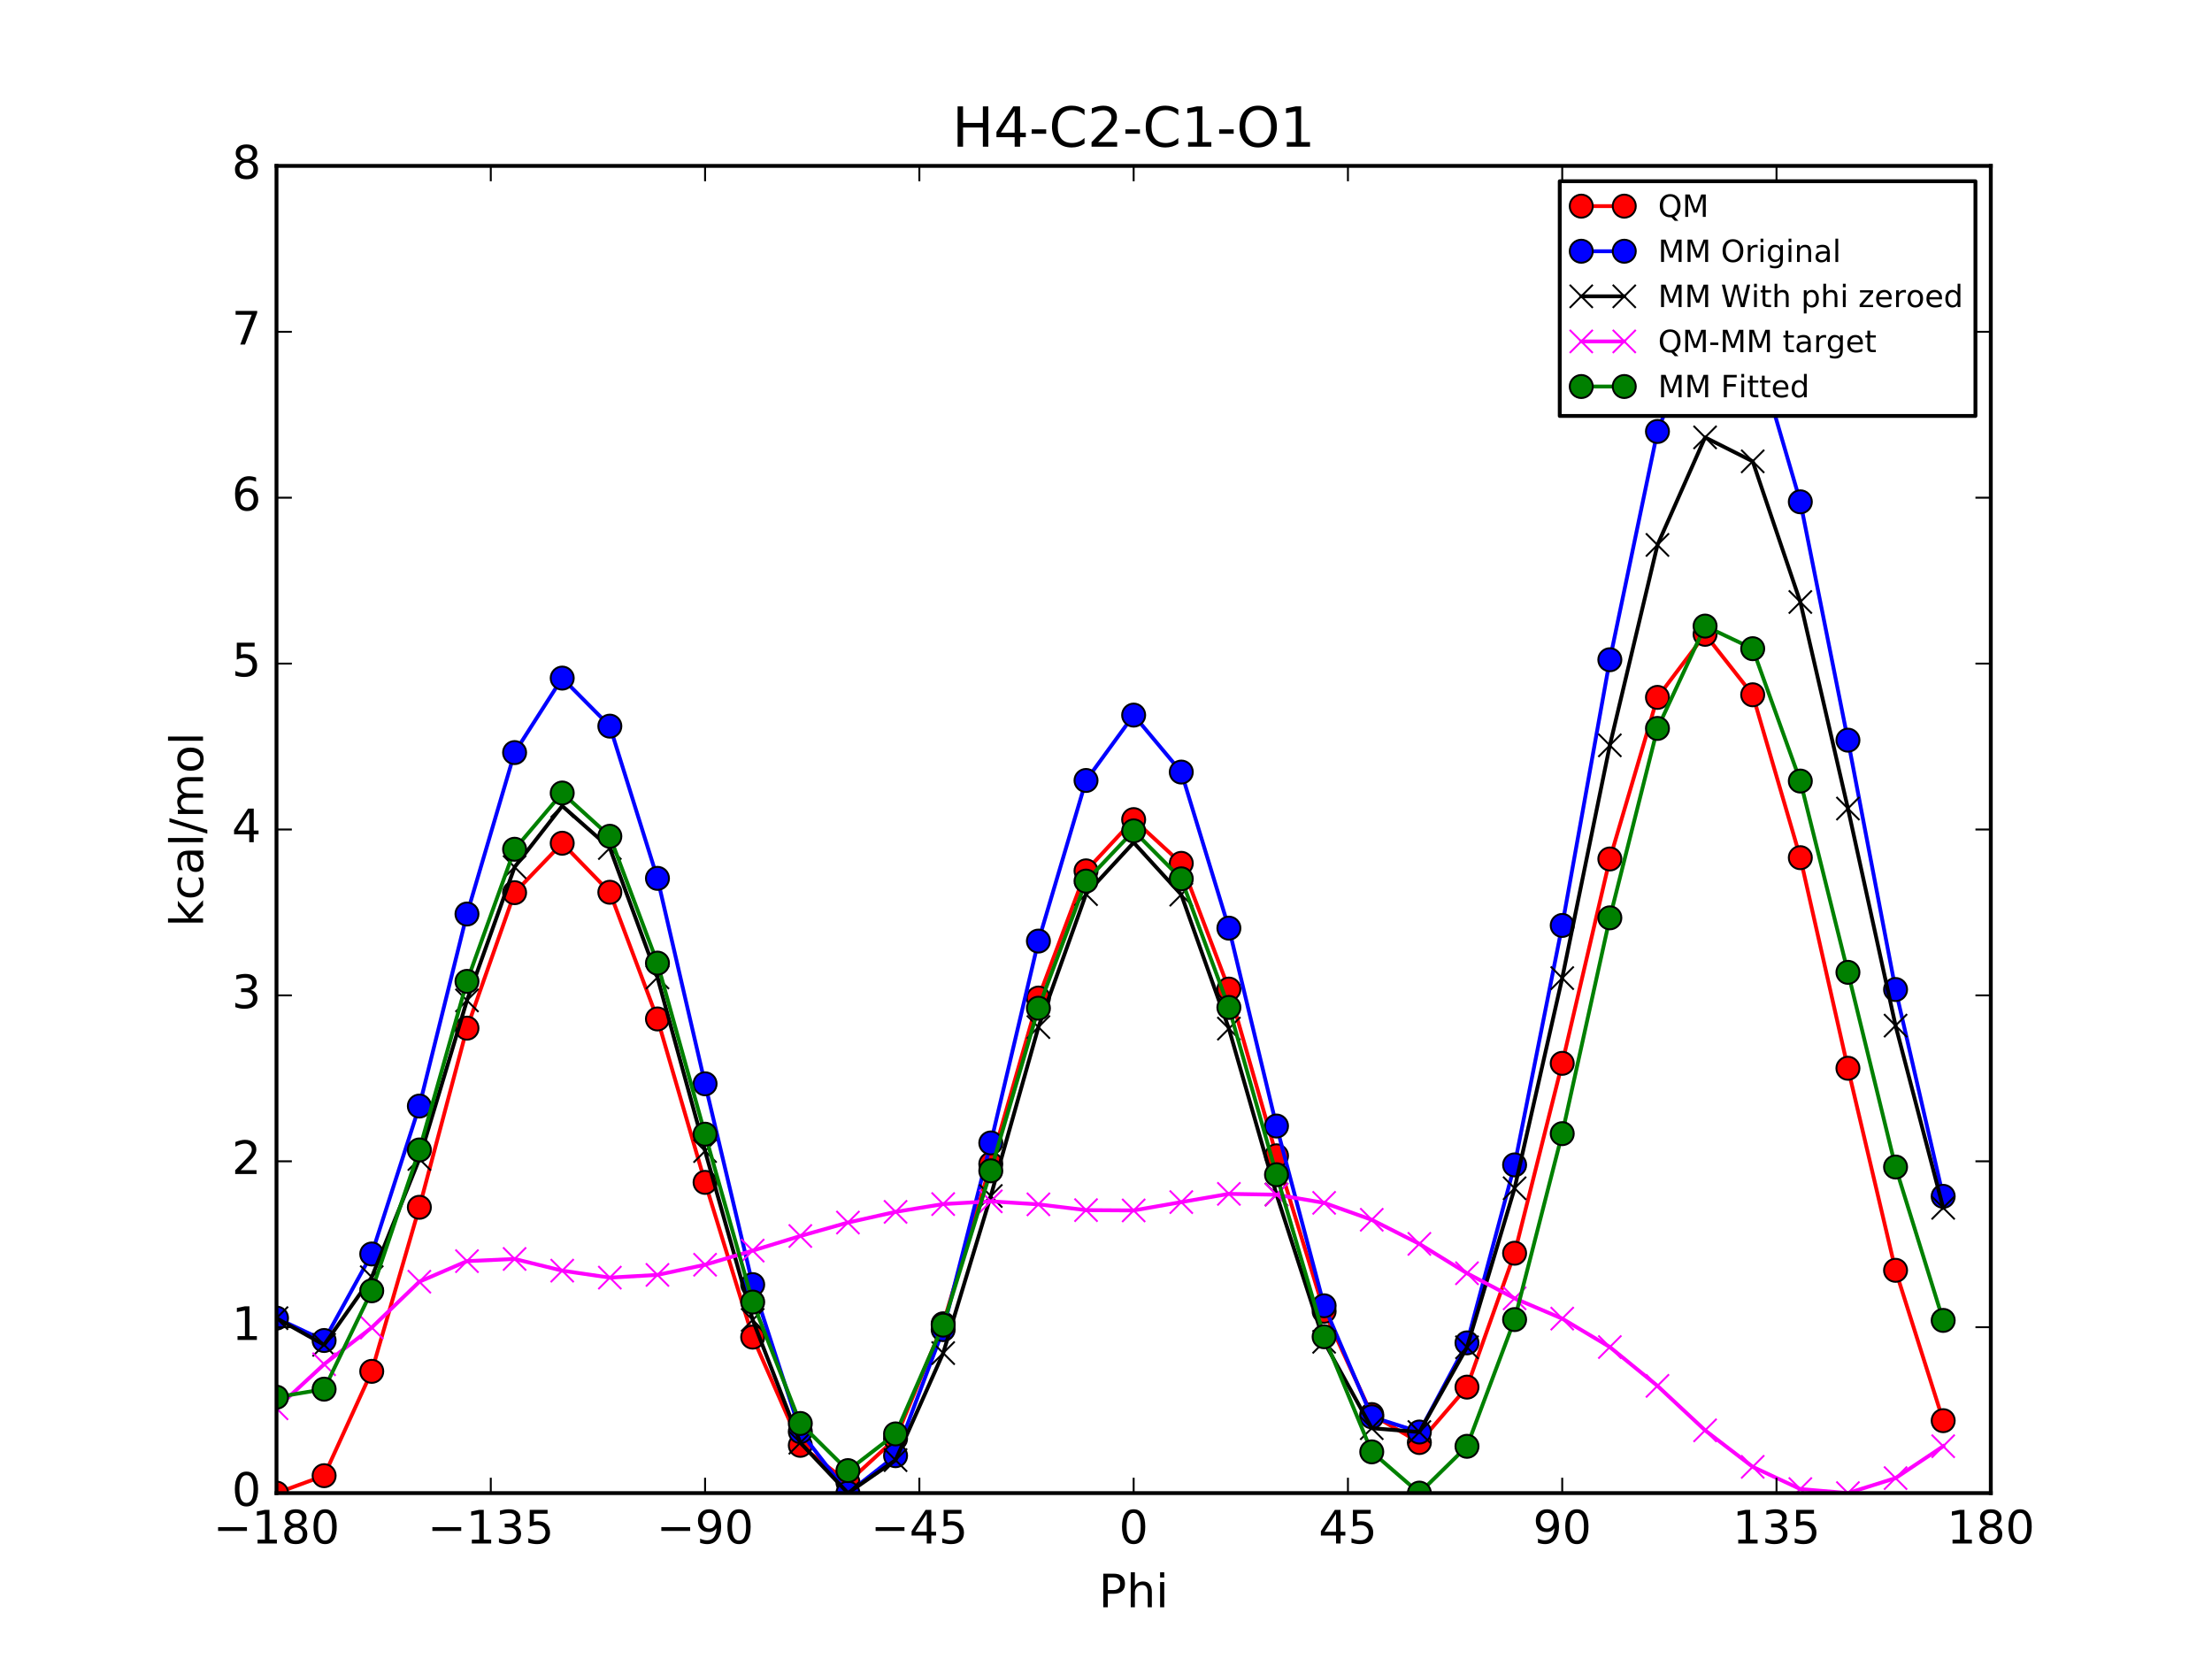 <?xml version="1.0" encoding="utf-8" standalone="no"?>
<!DOCTYPE svg PUBLIC "-//W3C//DTD SVG 1.1//EN"
  "http://www.w3.org/Graphics/SVG/1.1/DTD/svg11.dtd">
<!-- Created with matplotlib (http://matplotlib.org/) -->
<svg height="432pt" version="1.1" viewBox="0 0 576 432" width="576pt" xmlns="http://www.w3.org/2000/svg" xmlns:xlink="http://www.w3.org/1999/xlink">
 <defs>
  <style type="text/css">
*{stroke-linecap:butt;stroke-linejoin:round;stroke-miterlimit:100000;}
  </style>
 </defs>
 <g id="figure_1">
  <g id="patch_1">
   <path d="M 0 432 
L 576 432 
L 576 0 
L 0 0 
z
" style="fill:#ffffff;"/>
  </g>
  <g id="axes_1">
   <g id="patch_2">
    <path d="M 72 388.8 
L 518.4 388.8 
L 518.4 43.2 
L 72 43.2 
z
" style="fill:#ffffff;"/>
   </g>
   <g id="line2d_1">
    <path clip-path="url(#p2ad1fb571a)" d="M 72.001 388.8 
L 84.4 384.267 
L 96.8 357.095 
L 109.2 314.376 
L 121.6 267.73 
L 134 232.452 
L 146.4 219.575 
L 158.8 232.342 
L 171.2 265.334 
L 183.6 307.888 
L 196 348.187 
L 208.4 376.365 
L 220.8 385.98 
L 233.2 374.611 
L 245.6 344.712 
L 258 303.088 
L 270.4 259.893 
L 282.8 226.771 
L 295.2 213.423 
L 307.6 224.813 
L 320 257.557 
L 332.4 300.968 
L 344.8 341.451 
L 357.2 368.349 
L 369.6 375.631 
L 382 361.204 
L 394.4 326.337 
L 406.8 276.889 
L 419.2 223.674 
L 431.6 181.597 
L 444 165.176 
L 456.4 180.92 
L 468.8 223.338 
L 481.2 278.174 
L 493.6 330.789 
L 506 369.939 
" style="fill:none;stroke:#ff0000;stroke-linecap:square;"/>
    <defs>
     <path d="M 0 3 
C 0.796 3 1.559 2.684 2.121 2.121 
C 2.684 1.559 3 0.796 3 0 
C 3 -0.796 2.684 -1.559 2.121 -2.121 
C 1.559 -2.684 0.796 -3 0 -3 
C -0.796 -3 -1.559 -2.684 -2.121 -2.121 
C -2.684 -1.559 -3 -0.796 -3 0 
C -3 0.796 -2.684 1.559 -2.121 2.121 
C -1.559 2.684 -0.796 3 0 3 
z
" id="m9e3859d535" style="stroke:#000000;stroke-width:0.5;"/>
    </defs>
    <g clip-path="url(#p2ad1fb571a)">
     <use style="fill:#ff0000;stroke:#000000;stroke-width:0.5;" x="72.001" xlink:href="#m9e3859d535" y="388.8"/>
     <use style="fill:#ff0000;stroke:#000000;stroke-width:0.5;" x="84.4" xlink:href="#m9e3859d535" y="384.267"/>
     <use style="fill:#ff0000;stroke:#000000;stroke-width:0.5;" x="96.8" xlink:href="#m9e3859d535" y="357.095"/>
     <use style="fill:#ff0000;stroke:#000000;stroke-width:0.5;" x="109.2" xlink:href="#m9e3859d535" y="314.376"/>
     <use style="fill:#ff0000;stroke:#000000;stroke-width:0.5;" x="121.6" xlink:href="#m9e3859d535" y="267.73"/>
     <use style="fill:#ff0000;stroke:#000000;stroke-width:0.5;" x="134" xlink:href="#m9e3859d535" y="232.452"/>
     <use style="fill:#ff0000;stroke:#000000;stroke-width:0.5;" x="146.4" xlink:href="#m9e3859d535" y="219.575"/>
     <use style="fill:#ff0000;stroke:#000000;stroke-width:0.5;" x="158.8" xlink:href="#m9e3859d535" y="232.342"/>
     <use style="fill:#ff0000;stroke:#000000;stroke-width:0.5;" x="171.2" xlink:href="#m9e3859d535" y="265.334"/>
     <use style="fill:#ff0000;stroke:#000000;stroke-width:0.5;" x="183.6" xlink:href="#m9e3859d535" y="307.888"/>
     <use style="fill:#ff0000;stroke:#000000;stroke-width:0.5;" x="196" xlink:href="#m9e3859d535" y="348.187"/>
     <use style="fill:#ff0000;stroke:#000000;stroke-width:0.5;" x="208.4" xlink:href="#m9e3859d535" y="376.365"/>
     <use style="fill:#ff0000;stroke:#000000;stroke-width:0.5;" x="220.8" xlink:href="#m9e3859d535" y="385.98"/>
     <use style="fill:#ff0000;stroke:#000000;stroke-width:0.5;" x="233.2" xlink:href="#m9e3859d535" y="374.611"/>
     <use style="fill:#ff0000;stroke:#000000;stroke-width:0.5;" x="245.6" xlink:href="#m9e3859d535" y="344.712"/>
     <use style="fill:#ff0000;stroke:#000000;stroke-width:0.5;" x="258" xlink:href="#m9e3859d535" y="303.088"/>
     <use style="fill:#ff0000;stroke:#000000;stroke-width:0.5;" x="270.4" xlink:href="#m9e3859d535" y="259.893"/>
     <use style="fill:#ff0000;stroke:#000000;stroke-width:0.5;" x="282.8" xlink:href="#m9e3859d535" y="226.771"/>
     <use style="fill:#ff0000;stroke:#000000;stroke-width:0.5;" x="295.2" xlink:href="#m9e3859d535" y="213.423"/>
     <use style="fill:#ff0000;stroke:#000000;stroke-width:0.5;" x="307.6" xlink:href="#m9e3859d535" y="224.813"/>
     <use style="fill:#ff0000;stroke:#000000;stroke-width:0.5;" x="320" xlink:href="#m9e3859d535" y="257.557"/>
     <use style="fill:#ff0000;stroke:#000000;stroke-width:0.5;" x="332.4" xlink:href="#m9e3859d535" y="300.968"/>
     <use style="fill:#ff0000;stroke:#000000;stroke-width:0.5;" x="344.8" xlink:href="#m9e3859d535" y="341.451"/>
     <use style="fill:#ff0000;stroke:#000000;stroke-width:0.5;" x="357.2" xlink:href="#m9e3859d535" y="368.349"/>
     <use style="fill:#ff0000;stroke:#000000;stroke-width:0.5;" x="369.6" xlink:href="#m9e3859d535" y="375.631"/>
     <use style="fill:#ff0000;stroke:#000000;stroke-width:0.5;" x="382" xlink:href="#m9e3859d535" y="361.204"/>
     <use style="fill:#ff0000;stroke:#000000;stroke-width:0.5;" x="394.4" xlink:href="#m9e3859d535" y="326.337"/>
     <use style="fill:#ff0000;stroke:#000000;stroke-width:0.5;" x="406.8" xlink:href="#m9e3859d535" y="276.889"/>
     <use style="fill:#ff0000;stroke:#000000;stroke-width:0.5;" x="419.2" xlink:href="#m9e3859d535" y="223.674"/>
     <use style="fill:#ff0000;stroke:#000000;stroke-width:0.5;" x="431.6" xlink:href="#m9e3859d535" y="181.597"/>
     <use style="fill:#ff0000;stroke:#000000;stroke-width:0.5;" x="444" xlink:href="#m9e3859d535" y="165.176"/>
     <use style="fill:#ff0000;stroke:#000000;stroke-width:0.5;" x="456.4" xlink:href="#m9e3859d535" y="180.92"/>
     <use style="fill:#ff0000;stroke:#000000;stroke-width:0.5;" x="468.8" xlink:href="#m9e3859d535" y="223.338"/>
     <use style="fill:#ff0000;stroke:#000000;stroke-width:0.5;" x="481.2" xlink:href="#m9e3859d535" y="278.174"/>
     <use style="fill:#ff0000;stroke:#000000;stroke-width:0.5;" x="493.6" xlink:href="#m9e3859d535" y="330.789"/>
     <use style="fill:#ff0000;stroke:#000000;stroke-width:0.5;" x="506" xlink:href="#m9e3859d535" y="369.939"/>
    </g>
   </g>
   <g id="line2d_2">
    <path clip-path="url(#p2ad1fb571a)" d="M 72.001 343.229 
L 84.4 349.063 
L 96.8 326.534 
L 109.2 288.017 
L 121.6 238.011 
L 134 195.972 
L 146.4 176.575 
L 158.8 189.085 
L 171.2 228.72 
L 183.6 282.223 
L 196 334.512 
L 208.4 372.791 
L 220.8 388.8 
L 233.2 379.061 
L 245.6 346.23 
L 258 297.62 
L 270.4 245.055 
L 282.8 203.232 
L 295.2 186.213 
L 307.6 201.044 
L 320 241.689 
L 332.4 293.213 
L 344.8 340.024 
L 357.2 368.932 
L 369.6 372.892 
L 382 349.681 
L 394.4 303.335 
L 406.8 240.983 
L 419.2 171.794 
L 431.6 112.354 
L 444 80.695 
L 456.4 88.248 
L 468.8 130.671 
L 481.2 192.738 
L 493.6 257.666 
L 506 311.523 
" style="fill:none;stroke:#0000ff;stroke-linecap:square;"/>
    <defs>
     <path d="M 0 3 
C 0.796 3 1.559 2.684 2.121 2.121 
C 2.684 1.559 3 0.796 3 0 
C 3 -0.796 2.684 -1.559 2.121 -2.121 
C 1.559 -2.684 0.796 -3 0 -3 
C -0.796 -3 -1.559 -2.684 -2.121 -2.121 
C -2.684 -1.559 -3 -0.796 -3 0 
C -3 0.796 -2.684 1.559 -2.121 2.121 
C -1.559 2.684 -0.796 3 0 3 
z
" id="mc2a8bf4445" style="stroke:#000000;stroke-width:0.5;"/>
    </defs>
    <g clip-path="url(#p2ad1fb571a)">
     <use style="fill:#0000ff;stroke:#000000;stroke-width:0.5;" x="72.001" xlink:href="#mc2a8bf4445" y="343.229"/>
     <use style="fill:#0000ff;stroke:#000000;stroke-width:0.5;" x="84.4" xlink:href="#mc2a8bf4445" y="349.063"/>
     <use style="fill:#0000ff;stroke:#000000;stroke-width:0.5;" x="96.8" xlink:href="#mc2a8bf4445" y="326.534"/>
     <use style="fill:#0000ff;stroke:#000000;stroke-width:0.5;" x="109.2" xlink:href="#mc2a8bf4445" y="288.017"/>
     <use style="fill:#0000ff;stroke:#000000;stroke-width:0.5;" x="121.6" xlink:href="#mc2a8bf4445" y="238.011"/>
     <use style="fill:#0000ff;stroke:#000000;stroke-width:0.5;" x="134" xlink:href="#mc2a8bf4445" y="195.972"/>
     <use style="fill:#0000ff;stroke:#000000;stroke-width:0.5;" x="146.4" xlink:href="#mc2a8bf4445" y="176.575"/>
     <use style="fill:#0000ff;stroke:#000000;stroke-width:0.5;" x="158.8" xlink:href="#mc2a8bf4445" y="189.085"/>
     <use style="fill:#0000ff;stroke:#000000;stroke-width:0.5;" x="171.2" xlink:href="#mc2a8bf4445" y="228.72"/>
     <use style="fill:#0000ff;stroke:#000000;stroke-width:0.5;" x="183.6" xlink:href="#mc2a8bf4445" y="282.223"/>
     <use style="fill:#0000ff;stroke:#000000;stroke-width:0.5;" x="196" xlink:href="#mc2a8bf4445" y="334.512"/>
     <use style="fill:#0000ff;stroke:#000000;stroke-width:0.5;" x="208.4" xlink:href="#mc2a8bf4445" y="372.791"/>
     <use style="fill:#0000ff;stroke:#000000;stroke-width:0.5;" x="220.8" xlink:href="#mc2a8bf4445" y="388.8"/>
     <use style="fill:#0000ff;stroke:#000000;stroke-width:0.5;" x="233.2" xlink:href="#mc2a8bf4445" y="379.061"/>
     <use style="fill:#0000ff;stroke:#000000;stroke-width:0.5;" x="245.6" xlink:href="#mc2a8bf4445" y="346.23"/>
     <use style="fill:#0000ff;stroke:#000000;stroke-width:0.5;" x="258" xlink:href="#mc2a8bf4445" y="297.62"/>
     <use style="fill:#0000ff;stroke:#000000;stroke-width:0.5;" x="270.4" xlink:href="#mc2a8bf4445" y="245.055"/>
     <use style="fill:#0000ff;stroke:#000000;stroke-width:0.5;" x="282.8" xlink:href="#mc2a8bf4445" y="203.232"/>
     <use style="fill:#0000ff;stroke:#000000;stroke-width:0.5;" x="295.2" xlink:href="#mc2a8bf4445" y="186.213"/>
     <use style="fill:#0000ff;stroke:#000000;stroke-width:0.5;" x="307.6" xlink:href="#mc2a8bf4445" y="201.044"/>
     <use style="fill:#0000ff;stroke:#000000;stroke-width:0.5;" x="320" xlink:href="#mc2a8bf4445" y="241.689"/>
     <use style="fill:#0000ff;stroke:#000000;stroke-width:0.5;" x="332.4" xlink:href="#mc2a8bf4445" y="293.213"/>
     <use style="fill:#0000ff;stroke:#000000;stroke-width:0.5;" x="344.8" xlink:href="#mc2a8bf4445" y="340.024"/>
     <use style="fill:#0000ff;stroke:#000000;stroke-width:0.5;" x="357.2" xlink:href="#mc2a8bf4445" y="368.932"/>
     <use style="fill:#0000ff;stroke:#000000;stroke-width:0.5;" x="369.6" xlink:href="#mc2a8bf4445" y="372.892"/>
     <use style="fill:#0000ff;stroke:#000000;stroke-width:0.5;" x="382" xlink:href="#mc2a8bf4445" y="349.681"/>
     <use style="fill:#0000ff;stroke:#000000;stroke-width:0.5;" x="394.4" xlink:href="#mc2a8bf4445" y="303.335"/>
     <use style="fill:#0000ff;stroke:#000000;stroke-width:0.5;" x="406.8" xlink:href="#mc2a8bf4445" y="240.983"/>
     <use style="fill:#0000ff;stroke:#000000;stroke-width:0.5;" x="419.2" xlink:href="#mc2a8bf4445" y="171.794"/>
     <use style="fill:#0000ff;stroke:#000000;stroke-width:0.5;" x="431.6" xlink:href="#mc2a8bf4445" y="112.354"/>
     <use style="fill:#0000ff;stroke:#000000;stroke-width:0.5;" x="444" xlink:href="#mc2a8bf4445" y="80.695"/>
     <use style="fill:#0000ff;stroke:#000000;stroke-width:0.5;" x="456.4" xlink:href="#mc2a8bf4445" y="88.248"/>
     <use style="fill:#0000ff;stroke:#000000;stroke-width:0.5;" x="468.8" xlink:href="#mc2a8bf4445" y="130.671"/>
     <use style="fill:#0000ff;stroke:#000000;stroke-width:0.5;" x="481.2" xlink:href="#mc2a8bf4445" y="192.738"/>
     <use style="fill:#0000ff;stroke:#000000;stroke-width:0.5;" x="493.6" xlink:href="#mc2a8bf4445" y="257.666"/>
     <use style="fill:#0000ff;stroke:#000000;stroke-width:0.5;" x="506" xlink:href="#mc2a8bf4445" y="311.523"/>
    </g>
   </g>
   <g id="line2d_3">
    <path clip-path="url(#p2ad1fb571a)" d="M 72.001 343.251 
L 84.4 350.195 
L 96.8 332.574 
L 109.2 301.795 
L 121.6 260.502 
L 134 225.792 
L 146.4 209.873 
L 158.8 220.823 
L 171.2 254.526 
L 183.6 299.722 
L 196 343.703 
L 208.4 375.68 
L 220.8 388.8 
L 233.2 380.215 
L 245.6 352.345 
L 258 311.433 
L 270.4 267.458 
L 282.8 232.828 
L 295.2 219.401 
L 307.6 232.963 
L 320 267.849 
L 332.4 311.043 
L 344.8 349.403 
L 357.2 371.893 
L 369.6 372.901 
L 382 350.828 
L 394.4 309.421 
L 406.8 254.695 
L 419.2 194.079 
L 431.6 141.896 
L 444 113.894 
L 456.4 120.132 
L 468.8 156.759 
L 481.2 210.546 
L 493.6 267.067 
L 506 314.515 
" style="fill:none;stroke:#000000;stroke-linecap:square;"/>
    <defs>
     <path d="M -3 3 
L 3 -3 
M -3 -3 
L 3 3 
" id="m73c053f630" style="stroke:#000000;stroke-width:0.5;"/>
    </defs>
    <g clip-path="url(#p2ad1fb571a)">
     <use style="stroke:#000000;stroke-width:0.5;" x="72.001" xlink:href="#m73c053f630" y="343.251"/>
     <use style="stroke:#000000;stroke-width:0.5;" x="84.4" xlink:href="#m73c053f630" y="350.195"/>
     <use style="stroke:#000000;stroke-width:0.5;" x="96.8" xlink:href="#m73c053f630" y="332.574"/>
     <use style="stroke:#000000;stroke-width:0.5;" x="109.2" xlink:href="#m73c053f630" y="301.795"/>
     <use style="stroke:#000000;stroke-width:0.5;" x="121.6" xlink:href="#m73c053f630" y="260.502"/>
     <use style="stroke:#000000;stroke-width:0.5;" x="134" xlink:href="#m73c053f630" y="225.792"/>
     <use style="stroke:#000000;stroke-width:0.5;" x="146.4" xlink:href="#m73c053f630" y="209.873"/>
     <use style="stroke:#000000;stroke-width:0.5;" x="158.8" xlink:href="#m73c053f630" y="220.823"/>
     <use style="stroke:#000000;stroke-width:0.5;" x="171.2" xlink:href="#m73c053f630" y="254.526"/>
     <use style="stroke:#000000;stroke-width:0.5;" x="183.6" xlink:href="#m73c053f630" y="299.722"/>
     <use style="stroke:#000000;stroke-width:0.5;" x="196" xlink:href="#m73c053f630" y="343.703"/>
     <use style="stroke:#000000;stroke-width:0.5;" x="208.4" xlink:href="#m73c053f630" y="375.68"/>
     <use style="stroke:#000000;stroke-width:0.5;" x="220.8" xlink:href="#m73c053f630" y="388.8"/>
     <use style="stroke:#000000;stroke-width:0.5;" x="233.2" xlink:href="#m73c053f630" y="380.215"/>
     <use style="stroke:#000000;stroke-width:0.5;" x="245.6" xlink:href="#m73c053f630" y="352.345"/>
     <use style="stroke:#000000;stroke-width:0.5;" x="258" xlink:href="#m73c053f630" y="311.433"/>
     <use style="stroke:#000000;stroke-width:0.5;" x="270.4" xlink:href="#m73c053f630" y="267.458"/>
     <use style="stroke:#000000;stroke-width:0.5;" x="282.8" xlink:href="#m73c053f630" y="232.828"/>
     <use style="stroke:#000000;stroke-width:0.5;" x="295.2" xlink:href="#m73c053f630" y="219.401"/>
     <use style="stroke:#000000;stroke-width:0.5;" x="307.6" xlink:href="#m73c053f630" y="232.963"/>
     <use style="stroke:#000000;stroke-width:0.5;" x="320" xlink:href="#m73c053f630" y="267.849"/>
     <use style="stroke:#000000;stroke-width:0.5;" x="332.4" xlink:href="#m73c053f630" y="311.043"/>
     <use style="stroke:#000000;stroke-width:0.5;" x="344.8" xlink:href="#m73c053f630" y="349.403"/>
     <use style="stroke:#000000;stroke-width:0.5;" x="357.2" xlink:href="#m73c053f630" y="371.893"/>
     <use style="stroke:#000000;stroke-width:0.5;" x="369.6" xlink:href="#m73c053f630" y="372.901"/>
     <use style="stroke:#000000;stroke-width:0.5;" x="382" xlink:href="#m73c053f630" y="350.828"/>
     <use style="stroke:#000000;stroke-width:0.5;" x="394.4" xlink:href="#m73c053f630" y="309.421"/>
     <use style="stroke:#000000;stroke-width:0.5;" x="406.8" xlink:href="#m73c053f630" y="254.695"/>
     <use style="stroke:#000000;stroke-width:0.5;" x="419.2" xlink:href="#m73c053f630" y="194.079"/>
     <use style="stroke:#000000;stroke-width:0.5;" x="431.6" xlink:href="#m73c053f630" y="141.896"/>
     <use style="stroke:#000000;stroke-width:0.5;" x="444" xlink:href="#m73c053f630" y="113.894"/>
     <use style="stroke:#000000;stroke-width:0.5;" x="456.4" xlink:href="#m73c053f630" y="120.132"/>
     <use style="stroke:#000000;stroke-width:0.5;" x="468.8" xlink:href="#m73c053f630" y="156.759"/>
     <use style="stroke:#000000;stroke-width:0.5;" x="481.2" xlink:href="#m73c053f630" y="210.546"/>
     <use style="stroke:#000000;stroke-width:0.5;" x="493.6" xlink:href="#m73c053f630" y="267.067"/>
     <use style="stroke:#000000;stroke-width:0.5;" x="506" xlink:href="#m73c053f630" y="314.515"/>
    </g>
   </g>
   <g id="line2d_4">
    <path clip-path="url(#p2ad1fb571a)" d="M 72.001 366.721 
L 84.4 355.244 
L 96.8 345.693 
L 109.2 333.753 
L 121.6 328.399 
L 134 327.831 
L 146.4 330.873 
L 158.8 332.691 
L 171.2 331.98 
L 183.6 329.338 
L 196 325.656 
L 208.4 321.857 
L 220.8 318.352 
L 233.2 315.569 
L 245.6 313.539 
L 258 312.827 
L 270.4 313.607 
L 282.8 315.115 
L 295.2 315.194 
L 307.6 313.022 
L 320 310.88 
L 332.4 311.098 
L 344.8 313.22 
L 357.2 317.628 
L 369.6 323.902 
L 382 331.548 
L 394.4 338.088 
L 406.8 343.366 
L 419.2 350.766 
L 431.6 360.874 
L 444 372.454 
L 456.4 381.96 
L 468.8 387.751 
L 481.2 388.8 
L 493.6 384.893 
L 506 376.597 
" style="fill:none;stroke:#ff00ff;stroke-linecap:square;"/>
    <defs>
     <path d="M -3 3 
L 3 -3 
M -3 -3 
L 3 3 
" id="m2bfe2c51ec" style="stroke:#ff00ff;stroke-width:0.5;"/>
    </defs>
    <g clip-path="url(#p2ad1fb571a)">
     <use style="fill:#ff00ff;stroke:#ff00ff;stroke-width:0.5;" x="72.001" xlink:href="#m2bfe2c51ec" y="366.721"/>
     <use style="fill:#ff00ff;stroke:#ff00ff;stroke-width:0.5;" x="84.4" xlink:href="#m2bfe2c51ec" y="355.244"/>
     <use style="fill:#ff00ff;stroke:#ff00ff;stroke-width:0.5;" x="96.8" xlink:href="#m2bfe2c51ec" y="345.693"/>
     <use style="fill:#ff00ff;stroke:#ff00ff;stroke-width:0.5;" x="109.2" xlink:href="#m2bfe2c51ec" y="333.753"/>
     <use style="fill:#ff00ff;stroke:#ff00ff;stroke-width:0.5;" x="121.6" xlink:href="#m2bfe2c51ec" y="328.399"/>
     <use style="fill:#ff00ff;stroke:#ff00ff;stroke-width:0.5;" x="134" xlink:href="#m2bfe2c51ec" y="327.831"/>
     <use style="fill:#ff00ff;stroke:#ff00ff;stroke-width:0.5;" x="146.4" xlink:href="#m2bfe2c51ec" y="330.873"/>
     <use style="fill:#ff00ff;stroke:#ff00ff;stroke-width:0.5;" x="158.8" xlink:href="#m2bfe2c51ec" y="332.691"/>
     <use style="fill:#ff00ff;stroke:#ff00ff;stroke-width:0.5;" x="171.2" xlink:href="#m2bfe2c51ec" y="331.98"/>
     <use style="fill:#ff00ff;stroke:#ff00ff;stroke-width:0.5;" x="183.6" xlink:href="#m2bfe2c51ec" y="329.338"/>
     <use style="fill:#ff00ff;stroke:#ff00ff;stroke-width:0.5;" x="196" xlink:href="#m2bfe2c51ec" y="325.656"/>
     <use style="fill:#ff00ff;stroke:#ff00ff;stroke-width:0.5;" x="208.4" xlink:href="#m2bfe2c51ec" y="321.857"/>
     <use style="fill:#ff00ff;stroke:#ff00ff;stroke-width:0.5;" x="220.8" xlink:href="#m2bfe2c51ec" y="318.352"/>
     <use style="fill:#ff00ff;stroke:#ff00ff;stroke-width:0.5;" x="233.2" xlink:href="#m2bfe2c51ec" y="315.569"/>
     <use style="fill:#ff00ff;stroke:#ff00ff;stroke-width:0.5;" x="245.6" xlink:href="#m2bfe2c51ec" y="313.539"/>
     <use style="fill:#ff00ff;stroke:#ff00ff;stroke-width:0.5;" x="258" xlink:href="#m2bfe2c51ec" y="312.827"/>
     <use style="fill:#ff00ff;stroke:#ff00ff;stroke-width:0.5;" x="270.4" xlink:href="#m2bfe2c51ec" y="313.607"/>
     <use style="fill:#ff00ff;stroke:#ff00ff;stroke-width:0.5;" x="282.8" xlink:href="#m2bfe2c51ec" y="315.115"/>
     <use style="fill:#ff00ff;stroke:#ff00ff;stroke-width:0.5;" x="295.2" xlink:href="#m2bfe2c51ec" y="315.194"/>
     <use style="fill:#ff00ff;stroke:#ff00ff;stroke-width:0.5;" x="307.6" xlink:href="#m2bfe2c51ec" y="313.022"/>
     <use style="fill:#ff00ff;stroke:#ff00ff;stroke-width:0.5;" x="320" xlink:href="#m2bfe2c51ec" y="310.88"/>
     <use style="fill:#ff00ff;stroke:#ff00ff;stroke-width:0.5;" x="332.4" xlink:href="#m2bfe2c51ec" y="311.098"/>
     <use style="fill:#ff00ff;stroke:#ff00ff;stroke-width:0.5;" x="344.8" xlink:href="#m2bfe2c51ec" y="313.22"/>
     <use style="fill:#ff00ff;stroke:#ff00ff;stroke-width:0.5;" x="357.2" xlink:href="#m2bfe2c51ec" y="317.628"/>
     <use style="fill:#ff00ff;stroke:#ff00ff;stroke-width:0.5;" x="369.6" xlink:href="#m2bfe2c51ec" y="323.902"/>
     <use style="fill:#ff00ff;stroke:#ff00ff;stroke-width:0.5;" x="382" xlink:href="#m2bfe2c51ec" y="331.548"/>
     <use style="fill:#ff00ff;stroke:#ff00ff;stroke-width:0.5;" x="394.4" xlink:href="#m2bfe2c51ec" y="338.088"/>
     <use style="fill:#ff00ff;stroke:#ff00ff;stroke-width:0.5;" x="406.8" xlink:href="#m2bfe2c51ec" y="343.366"/>
     <use style="fill:#ff00ff;stroke:#ff00ff;stroke-width:0.5;" x="419.2" xlink:href="#m2bfe2c51ec" y="350.766"/>
     <use style="fill:#ff00ff;stroke:#ff00ff;stroke-width:0.5;" x="431.6" xlink:href="#m2bfe2c51ec" y="360.874"/>
     <use style="fill:#ff00ff;stroke:#ff00ff;stroke-width:0.5;" x="444" xlink:href="#m2bfe2c51ec" y="372.454"/>
     <use style="fill:#ff00ff;stroke:#ff00ff;stroke-width:0.5;" x="456.4" xlink:href="#m2bfe2c51ec" y="381.96"/>
     <use style="fill:#ff00ff;stroke:#ff00ff;stroke-width:0.5;" x="468.8" xlink:href="#m2bfe2c51ec" y="387.751"/>
     <use style="fill:#ff00ff;stroke:#ff00ff;stroke-width:0.5;" x="481.2" xlink:href="#m2bfe2c51ec" y="388.8"/>
     <use style="fill:#ff00ff;stroke:#ff00ff;stroke-width:0.5;" x="493.6" xlink:href="#m2bfe2c51ec" y="384.893"/>
     <use style="fill:#ff00ff;stroke:#ff00ff;stroke-width:0.5;" x="506" xlink:href="#m2bfe2c51ec" y="376.597"/>
    </g>
   </g>
   <g id="line2d_5">
    <path clip-path="url(#p2ad1fb571a)" d="M 72.001 363.829 
L 84.4 361.735 
L 96.8 336.123 
L 109.2 299.445 
L 121.6 255.547 
L 134 221.143 
L 146.4 206.5 
L 158.8 217.763 
L 171.2 250.791 
L 183.6 295.342 
L 196 339.051 
L 208.4 370.67 
L 220.8 382.941 
L 233.2 373.386 
L 245.6 345.059 
L 258 304.884 
L 270.4 262.536 
L 282.8 229.434 
L 295.2 216.359 
L 307.6 228.844 
L 320 262.331 
L 332.4 305.891 
L 344.8 348.086 
L 357.2 378.065 
L 369.6 388.8 
L 382 376.616 
L 394.4 343.617 
L 406.8 295.201 
L 419.2 239.003 
L 431.6 189.684 
L 444 163.032 
L 456.4 168.916 
L 468.8 203.386 
L 481.2 253.193 
L 493.6 303.89 
L 506 343.831 
" style="fill:none;stroke:#008000;stroke-linecap:square;"/>
    <defs>
     <path d="M 0 3 
C 0.796 3 1.559 2.684 2.121 2.121 
C 2.684 1.559 3 0.796 3 0 
C 3 -0.796 2.684 -1.559 2.121 -2.121 
C 1.559 -2.684 0.796 -3 0 -3 
C -0.796 -3 -1.559 -2.684 -2.121 -2.121 
C -2.684 -1.559 -3 -0.796 -3 0 
C -3 0.796 -2.684 1.559 -2.121 2.121 
C -1.559 2.684 -0.796 3 0 3 
z
" id="m213ebc10ba" style="stroke:#000000;stroke-width:0.5;"/>
    </defs>
    <g clip-path="url(#p2ad1fb571a)">
     <use style="fill:#008000;stroke:#000000;stroke-width:0.5;" x="72.001" xlink:href="#m213ebc10ba" y="363.829"/>
     <use style="fill:#008000;stroke:#000000;stroke-width:0.5;" x="84.4" xlink:href="#m213ebc10ba" y="361.735"/>
     <use style="fill:#008000;stroke:#000000;stroke-width:0.5;" x="96.8" xlink:href="#m213ebc10ba" y="336.123"/>
     <use style="fill:#008000;stroke:#000000;stroke-width:0.5;" x="109.2" xlink:href="#m213ebc10ba" y="299.445"/>
     <use style="fill:#008000;stroke:#000000;stroke-width:0.5;" x="121.6" xlink:href="#m213ebc10ba" y="255.547"/>
     <use style="fill:#008000;stroke:#000000;stroke-width:0.5;" x="134" xlink:href="#m213ebc10ba" y="221.143"/>
     <use style="fill:#008000;stroke:#000000;stroke-width:0.5;" x="146.4" xlink:href="#m213ebc10ba" y="206.5"/>
     <use style="fill:#008000;stroke:#000000;stroke-width:0.5;" x="158.8" xlink:href="#m213ebc10ba" y="217.763"/>
     <use style="fill:#008000;stroke:#000000;stroke-width:0.5;" x="171.2" xlink:href="#m213ebc10ba" y="250.791"/>
     <use style="fill:#008000;stroke:#000000;stroke-width:0.5;" x="183.6" xlink:href="#m213ebc10ba" y="295.342"/>
     <use style="fill:#008000;stroke:#000000;stroke-width:0.5;" x="196" xlink:href="#m213ebc10ba" y="339.051"/>
     <use style="fill:#008000;stroke:#000000;stroke-width:0.5;" x="208.4" xlink:href="#m213ebc10ba" y="370.67"/>
     <use style="fill:#008000;stroke:#000000;stroke-width:0.5;" x="220.8" xlink:href="#m213ebc10ba" y="382.941"/>
     <use style="fill:#008000;stroke:#000000;stroke-width:0.5;" x="233.2" xlink:href="#m213ebc10ba" y="373.386"/>
     <use style="fill:#008000;stroke:#000000;stroke-width:0.5;" x="245.6" xlink:href="#m213ebc10ba" y="345.059"/>
     <use style="fill:#008000;stroke:#000000;stroke-width:0.5;" x="258" xlink:href="#m213ebc10ba" y="304.884"/>
     <use style="fill:#008000;stroke:#000000;stroke-width:0.5;" x="270.4" xlink:href="#m213ebc10ba" y="262.536"/>
     <use style="fill:#008000;stroke:#000000;stroke-width:0.5;" x="282.8" xlink:href="#m213ebc10ba" y="229.434"/>
     <use style="fill:#008000;stroke:#000000;stroke-width:0.5;" x="295.2" xlink:href="#m213ebc10ba" y="216.359"/>
     <use style="fill:#008000;stroke:#000000;stroke-width:0.5;" x="307.6" xlink:href="#m213ebc10ba" y="228.844"/>
     <use style="fill:#008000;stroke:#000000;stroke-width:0.5;" x="320" xlink:href="#m213ebc10ba" y="262.331"/>
     <use style="fill:#008000;stroke:#000000;stroke-width:0.5;" x="332.4" xlink:href="#m213ebc10ba" y="305.891"/>
     <use style="fill:#008000;stroke:#000000;stroke-width:0.5;" x="344.8" xlink:href="#m213ebc10ba" y="348.086"/>
     <use style="fill:#008000;stroke:#000000;stroke-width:0.5;" x="357.2" xlink:href="#m213ebc10ba" y="378.065"/>
     <use style="fill:#008000;stroke:#000000;stroke-width:0.5;" x="369.6" xlink:href="#m213ebc10ba" y="388.8"/>
     <use style="fill:#008000;stroke:#000000;stroke-width:0.5;" x="382" xlink:href="#m213ebc10ba" y="376.616"/>
     <use style="fill:#008000;stroke:#000000;stroke-width:0.5;" x="394.4" xlink:href="#m213ebc10ba" y="343.617"/>
     <use style="fill:#008000;stroke:#000000;stroke-width:0.5;" x="406.8" xlink:href="#m213ebc10ba" y="295.201"/>
     <use style="fill:#008000;stroke:#000000;stroke-width:0.5;" x="419.2" xlink:href="#m213ebc10ba" y="239.003"/>
     <use style="fill:#008000;stroke:#000000;stroke-width:0.5;" x="431.6" xlink:href="#m213ebc10ba" y="189.684"/>
     <use style="fill:#008000;stroke:#000000;stroke-width:0.5;" x="444" xlink:href="#m213ebc10ba" y="163.032"/>
     <use style="fill:#008000;stroke:#000000;stroke-width:0.5;" x="456.4" xlink:href="#m213ebc10ba" y="168.916"/>
     <use style="fill:#008000;stroke:#000000;stroke-width:0.5;" x="468.8" xlink:href="#m213ebc10ba" y="203.386"/>
     <use style="fill:#008000;stroke:#000000;stroke-width:0.5;" x="481.2" xlink:href="#m213ebc10ba" y="253.193"/>
     <use style="fill:#008000;stroke:#000000;stroke-width:0.5;" x="493.6" xlink:href="#m213ebc10ba" y="303.89"/>
     <use style="fill:#008000;stroke:#000000;stroke-width:0.5;" x="506" xlink:href="#m213ebc10ba" y="343.831"/>
    </g>
   </g>
   <g id="patch_3">
    <path d="M 72 388.8 
L 72 43.2 
" style="fill:none;stroke:#000000;stroke-linecap:square;stroke-linejoin:miter;"/>
   </g>
   <g id="patch_4">
    <path d="M 72 388.8 
L 518.4 388.8 
" style="fill:none;stroke:#000000;stroke-linecap:square;stroke-linejoin:miter;"/>
   </g>
   <g id="patch_5">
    <path d="M 518.4 388.8 
L 518.4 43.2 
" style="fill:none;stroke:#000000;stroke-linecap:square;stroke-linejoin:miter;"/>
   </g>
   <g id="patch_6">
    <path d="M 72 43.2 
L 518.4 43.2 
" style="fill:none;stroke:#000000;stroke-linecap:square;stroke-linejoin:miter;"/>
   </g>
   <g id="matplotlib.axis_1">
    <g id="xtick_1">
     <g id="line2d_6">
      <defs>
       <path d="M 0 0 
L 0 -4 
" id="m469068a9a6" style="stroke:#000000;stroke-width:0.5;"/>
      </defs>
      <g>
       <use style="stroke:#000000;stroke-width:0.5;" x="72.0" xlink:href="#m469068a9a6" y="388.8"/>
      </g>
     </g>
     <g id="line2d_7">
      <defs>
       <path d="M 0 0 
L 0 4 
" id="m97ce8cdf6f" style="stroke:#000000;stroke-width:0.5;"/>
      </defs>
      <g>
       <use style="stroke:#000000;stroke-width:0.5;" x="72.0" xlink:href="#m97ce8cdf6f" y="43.2"/>
      </g>
     </g>
     <g id="text_1">
      <!-- −180 -->
      <defs>
       <path d="M 31.781 66.406 
Q 24.172 66.406 20.328 58.906 
Q 16.5 51.422 16.5 36.375 
Q 16.5 21.391 20.328 13.891 
Q 24.172 6.391 31.781 6.391 
Q 39.453 6.391 43.281 13.891 
Q 47.125 21.391 47.125 36.375 
Q 47.125 51.422 43.281 58.906 
Q 39.453 66.406 31.781 66.406 
M 31.781 74.219 
Q 44.047 74.219 50.516 64.516 
Q 56.984 54.828 56.984 36.375 
Q 56.984 17.969 50.516 8.266 
Q 44.047 -1.422 31.781 -1.422 
Q 19.531 -1.422 13.062 8.266 
Q 6.594 17.969 6.594 36.375 
Q 6.594 54.828 13.062 64.516 
Q 19.531 74.219 31.781 74.219 
" id="BitstreamVeraSans-Roman-30"/>
       <path d="M 31.781 34.625 
Q 24.75 34.625 20.719 30.859 
Q 16.703 27.094 16.703 20.516 
Q 16.703 13.922 20.719 10.156 
Q 24.75 6.391 31.781 6.391 
Q 38.812 6.391 42.859 10.172 
Q 46.922 13.969 46.922 20.516 
Q 46.922 27.094 42.891 30.859 
Q 38.875 34.625 31.781 34.625 
M 21.922 38.812 
Q 15.578 40.375 12.031 44.719 
Q 8.5 49.078 8.5 55.328 
Q 8.5 64.062 14.719 69.141 
Q 20.953 74.219 31.781 74.219 
Q 42.672 74.219 48.875 69.141 
Q 55.078 64.062 55.078 55.328 
Q 55.078 49.078 51.531 44.719 
Q 48 40.375 41.703 38.812 
Q 48.828 37.156 52.797 32.312 
Q 56.781 27.484 56.781 20.516 
Q 56.781 9.906 50.312 4.234 
Q 43.844 -1.422 31.781 -1.422 
Q 19.734 -1.422 13.25 4.234 
Q 6.781 9.906 6.781 20.516 
Q 6.781 27.484 10.781 32.312 
Q 14.797 37.156 21.922 38.812 
M 18.312 54.391 
Q 18.312 48.734 21.844 45.562 
Q 25.391 42.391 31.781 42.391 
Q 38.141 42.391 41.719 45.562 
Q 45.312 48.734 45.312 54.391 
Q 45.312 60.062 41.719 63.234 
Q 38.141 66.406 31.781 66.406 
Q 25.391 66.406 21.844 63.234 
Q 18.312 60.062 18.312 54.391 
" id="BitstreamVeraSans-Roman-38"/>
       <path d="M 10.594 35.5 
L 73.188 35.5 
L 73.188 27.203 
L 10.594 27.203 
z
" id="BitstreamVeraSans-Roman-2212"/>
       <path d="M 12.406 8.297 
L 28.516 8.297 
L 28.516 63.922 
L 10.984 60.406 
L 10.984 69.391 
L 28.422 72.906 
L 38.281 72.906 
L 38.281 8.297 
L 54.391 8.297 
L 54.391 0 
L 12.406 0 
z
" id="BitstreamVeraSans-Roman-31"/>
      </defs>
      <g transform="translate(55.52 401.918)scale(0.12 -0.12)">
       <use xlink:href="#BitstreamVeraSans-Roman-2212"/>
       <use x="83.789" xlink:href="#BitstreamVeraSans-Roman-31"/>
       <use x="147.412" xlink:href="#BitstreamVeraSans-Roman-38"/>
       <use x="211.035" xlink:href="#BitstreamVeraSans-Roman-30"/>
      </g>
     </g>
    </g>
    <g id="xtick_2">
     <g id="line2d_8">
      <g>
       <use style="stroke:#000000;stroke-width:0.5;" x="127.8" xlink:href="#m469068a9a6" y="388.8"/>
      </g>
     </g>
     <g id="line2d_9">
      <g>
       <use style="stroke:#000000;stroke-width:0.5;" x="127.8" xlink:href="#m97ce8cdf6f" y="43.2"/>
      </g>
     </g>
     <g id="text_2">
      <!-- −135 -->
      <defs>
       <path d="M 10.797 72.906 
L 49.516 72.906 
L 49.516 64.594 
L 19.828 64.594 
L 19.828 46.734 
Q 21.969 47.469 24.109 47.828 
Q 26.266 48.188 28.422 48.188 
Q 40.625 48.188 47.75 41.5 
Q 54.891 34.812 54.891 23.391 
Q 54.891 11.625 47.562 5.094 
Q 40.234 -1.422 26.906 -1.422 
Q 22.312 -1.422 17.547 -0.641 
Q 12.797 0.141 7.719 1.703 
L 7.719 11.625 
Q 12.109 9.234 16.797 8.062 
Q 21.484 6.891 26.703 6.891 
Q 35.156 6.891 40.078 11.328 
Q 45.016 15.766 45.016 23.391 
Q 45.016 31 40.078 35.438 
Q 35.156 39.891 26.703 39.891 
Q 22.75 39.891 18.812 39.016 
Q 14.891 38.141 10.797 36.281 
z
" id="BitstreamVeraSans-Roman-35"/>
       <path d="M 40.578 39.312 
Q 47.656 37.797 51.625 33 
Q 55.609 28.219 55.609 21.188 
Q 55.609 10.406 48.188 4.484 
Q 40.766 -1.422 27.094 -1.422 
Q 22.516 -1.422 17.656 -0.516 
Q 12.797 0.391 7.625 2.203 
L 7.625 11.719 
Q 11.719 9.328 16.594 8.109 
Q 21.484 6.891 26.812 6.891 
Q 36.078 6.891 40.938 10.547 
Q 45.797 14.203 45.797 21.188 
Q 45.797 27.641 41.281 31.266 
Q 36.766 34.906 28.719 34.906 
L 20.219 34.906 
L 20.219 43.016 
L 29.109 43.016 
Q 36.375 43.016 40.234 45.922 
Q 44.094 48.828 44.094 54.297 
Q 44.094 59.906 40.109 62.906 
Q 36.141 65.922 28.719 65.922 
Q 24.656 65.922 20.016 65.031 
Q 15.375 64.156 9.812 62.312 
L 9.812 71.094 
Q 15.438 72.656 20.344 73.438 
Q 25.25 74.219 29.594 74.219 
Q 40.828 74.219 47.359 69.109 
Q 53.906 64.016 53.906 55.328 
Q 53.906 49.266 50.438 45.094 
Q 46.969 40.922 40.578 39.312 
" id="BitstreamVeraSans-Roman-33"/>
      </defs>
      <g transform="translate(111.32 401.918)scale(0.12 -0.12)">
       <use xlink:href="#BitstreamVeraSans-Roman-2212"/>
       <use x="83.789" xlink:href="#BitstreamVeraSans-Roman-31"/>
       <use x="147.412" xlink:href="#BitstreamVeraSans-Roman-33"/>
       <use x="211.035" xlink:href="#BitstreamVeraSans-Roman-35"/>
      </g>
     </g>
    </g>
    <g id="xtick_3">
     <g id="line2d_10">
      <g>
       <use style="stroke:#000000;stroke-width:0.5;" x="183.6" xlink:href="#m469068a9a6" y="388.8"/>
      </g>
     </g>
     <g id="line2d_11">
      <g>
       <use style="stroke:#000000;stroke-width:0.5;" x="183.6" xlink:href="#m97ce8cdf6f" y="43.2"/>
      </g>
     </g>
     <g id="text_3">
      <!-- −90 -->
      <defs>
       <path d="M 10.984 1.516 
L 10.984 10.5 
Q 14.703 8.734 18.5 7.812 
Q 22.312 6.891 25.984 6.891 
Q 35.75 6.891 40.891 13.453 
Q 46.047 20.016 46.781 33.406 
Q 43.953 29.203 39.594 26.953 
Q 35.25 24.703 29.984 24.703 
Q 19.047 24.703 12.672 31.312 
Q 6.297 37.938 6.297 49.422 
Q 6.297 60.641 12.938 67.422 
Q 19.578 74.219 30.609 74.219 
Q 43.266 74.219 49.922 64.516 
Q 56.594 54.828 56.594 36.375 
Q 56.594 19.141 48.406 8.859 
Q 40.234 -1.422 26.422 -1.422 
Q 22.703 -1.422 18.891 -0.688 
Q 15.094 0.047 10.984 1.516 
M 30.609 32.422 
Q 37.25 32.422 41.125 36.953 
Q 45.016 41.5 45.016 49.422 
Q 45.016 57.281 41.125 61.844 
Q 37.25 66.406 30.609 66.406 
Q 23.969 66.406 20.094 61.844 
Q 16.219 57.281 16.219 49.422 
Q 16.219 41.5 20.094 36.953 
Q 23.969 32.422 30.609 32.422 
" id="BitstreamVeraSans-Roman-39"/>
      </defs>
      <g transform="translate(170.937 401.918)scale(0.12 -0.12)">
       <use xlink:href="#BitstreamVeraSans-Roman-2212"/>
       <use x="83.789" xlink:href="#BitstreamVeraSans-Roman-39"/>
       <use x="147.412" xlink:href="#BitstreamVeraSans-Roman-30"/>
      </g>
     </g>
    </g>
    <g id="xtick_4">
     <g id="line2d_12">
      <g>
       <use style="stroke:#000000;stroke-width:0.5;" x="239.4" xlink:href="#m469068a9a6" y="388.8"/>
      </g>
     </g>
     <g id="line2d_13">
      <g>
       <use style="stroke:#000000;stroke-width:0.5;" x="239.4" xlink:href="#m97ce8cdf6f" y="43.2"/>
      </g>
     </g>
     <g id="text_4">
      <!-- −45 -->
      <defs>
       <path d="M 37.797 64.312 
L 12.891 25.391 
L 37.797 25.391 
z
M 35.203 72.906 
L 47.609 72.906 
L 47.609 25.391 
L 58.016 25.391 
L 58.016 17.188 
L 47.609 17.188 
L 47.609 0 
L 37.797 0 
L 37.797 17.188 
L 4.891 17.188 
L 4.891 26.703 
z
" id="BitstreamVeraSans-Roman-34"/>
      </defs>
      <g transform="translate(226.737 401.918)scale(0.12 -0.12)">
       <use xlink:href="#BitstreamVeraSans-Roman-2212"/>
       <use x="83.789" xlink:href="#BitstreamVeraSans-Roman-34"/>
       <use x="147.412" xlink:href="#BitstreamVeraSans-Roman-35"/>
      </g>
     </g>
    </g>
    <g id="xtick_5">
     <g id="line2d_14">
      <g>
       <use style="stroke:#000000;stroke-width:0.5;" x="295.2" xlink:href="#m469068a9a6" y="388.8"/>
      </g>
     </g>
     <g id="line2d_15">
      <g>
       <use style="stroke:#000000;stroke-width:0.5;" x="295.2" xlink:href="#m97ce8cdf6f" y="43.2"/>
      </g>
     </g>
     <g id="text_5">
      <!-- 0 -->
      <g transform="translate(291.382 401.918)scale(0.12 -0.12)">
       <use xlink:href="#BitstreamVeraSans-Roman-30"/>
      </g>
     </g>
    </g>
    <g id="xtick_6">
     <g id="line2d_16">
      <g>
       <use style="stroke:#000000;stroke-width:0.5;" x="351.0" xlink:href="#m469068a9a6" y="388.8"/>
      </g>
     </g>
     <g id="line2d_17">
      <g>
       <use style="stroke:#000000;stroke-width:0.5;" x="351.0" xlink:href="#m97ce8cdf6f" y="43.2"/>
      </g>
     </g>
     <g id="text_6">
      <!-- 45 -->
      <g transform="translate(343.365 401.918)scale(0.12 -0.12)">
       <use xlink:href="#BitstreamVeraSans-Roman-34"/>
       <use x="63.623" xlink:href="#BitstreamVeraSans-Roman-35"/>
      </g>
     </g>
    </g>
    <g id="xtick_7">
     <g id="line2d_18">
      <g>
       <use style="stroke:#000000;stroke-width:0.5;" x="406.8" xlink:href="#m469068a9a6" y="388.8"/>
      </g>
     </g>
     <g id="line2d_19">
      <g>
       <use style="stroke:#000000;stroke-width:0.5;" x="406.8" xlink:href="#m97ce8cdf6f" y="43.2"/>
      </g>
     </g>
     <g id="text_7">
      <!-- 90 -->
      <g transform="translate(399.165 401.918)scale(0.12 -0.12)">
       <use xlink:href="#BitstreamVeraSans-Roman-39"/>
       <use x="63.623" xlink:href="#BitstreamVeraSans-Roman-30"/>
      </g>
     </g>
    </g>
    <g id="xtick_8">
     <g id="line2d_20">
      <g>
       <use style="stroke:#000000;stroke-width:0.5;" x="462.6" xlink:href="#m469068a9a6" y="388.8"/>
      </g>
     </g>
     <g id="line2d_21">
      <g>
       <use style="stroke:#000000;stroke-width:0.5;" x="462.6" xlink:href="#m97ce8cdf6f" y="43.2"/>
      </g>
     </g>
     <g id="text_8">
      <!-- 135 -->
      <g transform="translate(451.147 401.918)scale(0.12 -0.12)">
       <use xlink:href="#BitstreamVeraSans-Roman-31"/>
       <use x="63.623" xlink:href="#BitstreamVeraSans-Roman-33"/>
       <use x="127.246" xlink:href="#BitstreamVeraSans-Roman-35"/>
      </g>
     </g>
    </g>
    <g id="xtick_9">
     <g id="line2d_22">
      <g>
       <use style="stroke:#000000;stroke-width:0.5;" x="518.4" xlink:href="#m469068a9a6" y="388.8"/>
      </g>
     </g>
     <g id="line2d_23">
      <g>
       <use style="stroke:#000000;stroke-width:0.5;" x="518.4" xlink:href="#m97ce8cdf6f" y="43.2"/>
      </g>
     </g>
     <g id="text_9">
      <!-- 180 -->
      <g transform="translate(506.947 401.918)scale(0.12 -0.12)">
       <use xlink:href="#BitstreamVeraSans-Roman-31"/>
       <use x="63.623" xlink:href="#BitstreamVeraSans-Roman-38"/>
       <use x="127.246" xlink:href="#BitstreamVeraSans-Roman-30"/>
      </g>
     </g>
    </g>
    <g id="text_10">
     <!-- Phi -->
     <defs>
      <path d="M 9.422 54.688 
L 18.406 54.688 
L 18.406 0 
L 9.422 0 
z
M 9.422 75.984 
L 18.406 75.984 
L 18.406 64.594 
L 9.422 64.594 
z
" id="BitstreamVeraSans-Roman-69"/>
      <path d="M 54.891 33.016 
L 54.891 0 
L 45.906 0 
L 45.906 32.719 
Q 45.906 40.484 42.875 44.328 
Q 39.844 48.188 33.797 48.188 
Q 26.516 48.188 22.312 43.547 
Q 18.109 38.922 18.109 30.906 
L 18.109 0 
L 9.078 0 
L 9.078 75.984 
L 18.109 75.984 
L 18.109 46.188 
Q 21.344 51.125 25.703 53.562 
Q 30.078 56 35.797 56 
Q 45.219 56 50.047 50.172 
Q 54.891 44.344 54.891 33.016 
" id="BitstreamVeraSans-Roman-68"/>
      <path d="M 19.672 64.797 
L 19.672 37.406 
L 32.078 37.406 
Q 38.969 37.406 42.719 40.969 
Q 46.484 44.531 46.484 51.125 
Q 46.484 57.672 42.719 61.234 
Q 38.969 64.797 32.078 64.797 
z
M 9.812 72.906 
L 32.078 72.906 
Q 44.344 72.906 50.609 67.359 
Q 56.891 61.812 56.891 51.125 
Q 56.891 40.328 50.609 34.812 
Q 44.344 29.297 32.078 29.297 
L 19.672 29.297 
L 19.672 0 
L 9.812 0 
z
" id="BitstreamVeraSans-Roman-50"/>
     </defs>
     <g transform="translate(286.113 418.532)scale(0.12 -0.12)">
      <use xlink:href="#BitstreamVeraSans-Roman-50"/>
      <use x="60.303" xlink:href="#BitstreamVeraSans-Roman-68"/>
      <use x="123.682" xlink:href="#BitstreamVeraSans-Roman-69"/>
     </g>
    </g>
   </g>
   <g id="matplotlib.axis_2">
    <g id="ytick_1">
     <g id="line2d_24">
      <defs>
       <path d="M 0 0 
L 4 0 
" id="m5b1d5f03d9" style="stroke:#000000;stroke-width:0.5;"/>
      </defs>
      <g>
       <use style="stroke:#000000;stroke-width:0.5;" x="72.0" xlink:href="#m5b1d5f03d9" y="388.8"/>
      </g>
     </g>
     <g id="line2d_25">
      <defs>
       <path d="M 0 0 
L -4 0 
" id="m5b05b13aa8" style="stroke:#000000;stroke-width:0.5;"/>
      </defs>
      <g>
       <use style="stroke:#000000;stroke-width:0.5;" x="518.4" xlink:href="#m5b05b13aa8" y="388.8"/>
      </g>
     </g>
     <g id="text_11">
      <!-- 0 -->
      <g transform="translate(60.365 392.111)scale(0.12 -0.12)">
       <use xlink:href="#BitstreamVeraSans-Roman-30"/>
      </g>
     </g>
    </g>
    <g id="ytick_2">
     <g id="line2d_26">
      <g>
       <use style="stroke:#000000;stroke-width:0.5;" x="72.0" xlink:href="#m5b1d5f03d9" y="345.6"/>
      </g>
     </g>
     <g id="line2d_27">
      <g>
       <use style="stroke:#000000;stroke-width:0.5;" x="518.4" xlink:href="#m5b05b13aa8" y="345.6"/>
      </g>
     </g>
     <g id="text_12">
      <!-- 1 -->
      <g transform="translate(60.365 348.911)scale(0.12 -0.12)">
       <use xlink:href="#BitstreamVeraSans-Roman-31"/>
      </g>
     </g>
    </g>
    <g id="ytick_3">
     <g id="line2d_28">
      <g>
       <use style="stroke:#000000;stroke-width:0.5;" x="72.0" xlink:href="#m5b1d5f03d9" y="302.4"/>
      </g>
     </g>
     <g id="line2d_29">
      <g>
       <use style="stroke:#000000;stroke-width:0.5;" x="518.4" xlink:href="#m5b05b13aa8" y="302.4"/>
      </g>
     </g>
     <g id="text_13">
      <!-- 2 -->
      <defs>
       <path d="M 19.188 8.297 
L 53.609 8.297 
L 53.609 0 
L 7.328 0 
L 7.328 8.297 
Q 12.938 14.109 22.625 23.891 
Q 32.328 33.688 34.812 36.531 
Q 39.547 41.844 41.422 45.531 
Q 43.312 49.219 43.312 52.781 
Q 43.312 58.594 39.234 62.25 
Q 35.156 65.922 28.609 65.922 
Q 23.969 65.922 18.812 64.312 
Q 13.672 62.703 7.812 59.422 
L 7.812 69.391 
Q 13.766 71.781 18.938 73 
Q 24.125 74.219 28.422 74.219 
Q 39.75 74.219 46.484 68.547 
Q 53.219 62.891 53.219 53.422 
Q 53.219 48.922 51.531 44.891 
Q 49.859 40.875 45.406 35.406 
Q 44.188 33.984 37.641 27.219 
Q 31.109 20.453 19.188 8.297 
" id="BitstreamVeraSans-Roman-32"/>
      </defs>
      <g transform="translate(60.365 305.711)scale(0.12 -0.12)">
       <use xlink:href="#BitstreamVeraSans-Roman-32"/>
      </g>
     </g>
    </g>
    <g id="ytick_4">
     <g id="line2d_30">
      <g>
       <use style="stroke:#000000;stroke-width:0.5;" x="72.0" xlink:href="#m5b1d5f03d9" y="259.2"/>
      </g>
     </g>
     <g id="line2d_31">
      <g>
       <use style="stroke:#000000;stroke-width:0.5;" x="518.4" xlink:href="#m5b05b13aa8" y="259.2"/>
      </g>
     </g>
     <g id="text_14">
      <!-- 3 -->
      <g transform="translate(60.365 262.511)scale(0.12 -0.12)">
       <use xlink:href="#BitstreamVeraSans-Roman-33"/>
      </g>
     </g>
    </g>
    <g id="ytick_5">
     <g id="line2d_32">
      <g>
       <use style="stroke:#000000;stroke-width:0.5;" x="72.0" xlink:href="#m5b1d5f03d9" y="216.0"/>
      </g>
     </g>
     <g id="line2d_33">
      <g>
       <use style="stroke:#000000;stroke-width:0.5;" x="518.4" xlink:href="#m5b05b13aa8" y="216.0"/>
      </g>
     </g>
     <g id="text_15">
      <!-- 4 -->
      <g transform="translate(60.365 219.311)scale(0.12 -0.12)">
       <use xlink:href="#BitstreamVeraSans-Roman-34"/>
      </g>
     </g>
    </g>
    <g id="ytick_6">
     <g id="line2d_34">
      <g>
       <use style="stroke:#000000;stroke-width:0.5;" x="72.0" xlink:href="#m5b1d5f03d9" y="172.8"/>
      </g>
     </g>
     <g id="line2d_35">
      <g>
       <use style="stroke:#000000;stroke-width:0.5;" x="518.4" xlink:href="#m5b05b13aa8" y="172.8"/>
      </g>
     </g>
     <g id="text_16">
      <!-- 5 -->
      <g transform="translate(60.365 176.111)scale(0.12 -0.12)">
       <use xlink:href="#BitstreamVeraSans-Roman-35"/>
      </g>
     </g>
    </g>
    <g id="ytick_7">
     <g id="line2d_36">
      <g>
       <use style="stroke:#000000;stroke-width:0.5;" x="72.0" xlink:href="#m5b1d5f03d9" y="129.6"/>
      </g>
     </g>
     <g id="line2d_37">
      <g>
       <use style="stroke:#000000;stroke-width:0.5;" x="518.4" xlink:href="#m5b05b13aa8" y="129.6"/>
      </g>
     </g>
     <g id="text_17">
      <!-- 6 -->
      <defs>
       <path d="M 33.016 40.375 
Q 26.375 40.375 22.484 35.828 
Q 18.609 31.297 18.609 23.391 
Q 18.609 15.531 22.484 10.953 
Q 26.375 6.391 33.016 6.391 
Q 39.656 6.391 43.531 10.953 
Q 47.406 15.531 47.406 23.391 
Q 47.406 31.297 43.531 35.828 
Q 39.656 40.375 33.016 40.375 
M 52.594 71.297 
L 52.594 62.312 
Q 48.875 64.062 45.094 64.984 
Q 41.312 65.922 37.594 65.922 
Q 27.828 65.922 22.672 59.328 
Q 17.531 52.734 16.797 39.406 
Q 19.672 43.656 24.016 45.922 
Q 28.375 48.188 33.594 48.188 
Q 44.578 48.188 50.953 41.516 
Q 57.328 34.859 57.328 23.391 
Q 57.328 12.156 50.688 5.359 
Q 44.047 -1.422 33.016 -1.422 
Q 20.359 -1.422 13.672 8.266 
Q 6.984 17.969 6.984 36.375 
Q 6.984 53.656 15.188 63.938 
Q 23.391 74.219 37.203 74.219 
Q 40.922 74.219 44.703 73.484 
Q 48.484 72.75 52.594 71.297 
" id="BitstreamVeraSans-Roman-36"/>
      </defs>
      <g transform="translate(60.365 132.911)scale(0.12 -0.12)">
       <use xlink:href="#BitstreamVeraSans-Roman-36"/>
      </g>
     </g>
    </g>
    <g id="ytick_8">
     <g id="line2d_38">
      <g>
       <use style="stroke:#000000;stroke-width:0.5;" x="72.0" xlink:href="#m5b1d5f03d9" y="86.4"/>
      </g>
     </g>
     <g id="line2d_39">
      <g>
       <use style="stroke:#000000;stroke-width:0.5;" x="518.4" xlink:href="#m5b05b13aa8" y="86.4"/>
      </g>
     </g>
     <g id="text_18">
      <!-- 7 -->
      <defs>
       <path d="M 8.203 72.906 
L 55.078 72.906 
L 55.078 68.703 
L 28.609 0 
L 18.312 0 
L 43.219 64.594 
L 8.203 64.594 
z
" id="BitstreamVeraSans-Roman-37"/>
      </defs>
      <g transform="translate(60.365 89.711)scale(0.12 -0.12)">
       <use xlink:href="#BitstreamVeraSans-Roman-37"/>
      </g>
     </g>
    </g>
    <g id="ytick_9">
     <g id="line2d_40">
      <g>
       <use style="stroke:#000000;stroke-width:0.5;" x="72.0" xlink:href="#m5b1d5f03d9" y="43.2"/>
      </g>
     </g>
     <g id="line2d_41">
      <g>
       <use style="stroke:#000000;stroke-width:0.5;" x="518.4" xlink:href="#m5b05b13aa8" y="43.2"/>
      </g>
     </g>
     <g id="text_19">
      <!-- 8 -->
      <g transform="translate(60.365 46.511)scale(0.12 -0.12)">
       <use xlink:href="#BitstreamVeraSans-Roman-38"/>
      </g>
     </g>
    </g>
    <g id="text_20">
     <!-- kcal/mol -->
     <defs>
      <path d="M 9.422 75.984 
L 18.406 75.984 
L 18.406 0 
L 9.422 0 
z
" id="BitstreamVeraSans-Roman-6c"/>
      <path d="M 9.078 75.984 
L 18.109 75.984 
L 18.109 31.109 
L 44.922 54.688 
L 56.391 54.688 
L 27.391 29.109 
L 57.625 0 
L 45.906 0 
L 18.109 26.703 
L 18.109 0 
L 9.078 0 
z
" id="BitstreamVeraSans-Roman-6b"/>
      <path d="M 34.281 27.484 
Q 23.391 27.484 19.188 25 
Q 14.984 22.516 14.984 16.5 
Q 14.984 11.719 18.141 8.906 
Q 21.297 6.109 26.703 6.109 
Q 34.188 6.109 38.703 11.406 
Q 43.219 16.703 43.219 25.484 
L 43.219 27.484 
z
M 52.203 31.203 
L 52.203 0 
L 43.219 0 
L 43.219 8.297 
Q 40.141 3.328 35.547 0.953 
Q 30.953 -1.422 24.312 -1.422 
Q 15.922 -1.422 10.953 3.297 
Q 6 8.016 6 15.922 
Q 6 25.141 12.172 29.828 
Q 18.359 34.516 30.609 34.516 
L 43.219 34.516 
L 43.219 35.406 
Q 43.219 41.609 39.141 45 
Q 35.062 48.391 27.688 48.391 
Q 23 48.391 18.547 47.266 
Q 14.109 46.141 10.016 43.891 
L 10.016 52.203 
Q 14.938 54.109 19.578 55.047 
Q 24.219 56 28.609 56 
Q 40.484 56 46.344 49.844 
Q 52.203 43.703 52.203 31.203 
" id="BitstreamVeraSans-Roman-61"/>
      <path d="M 48.781 52.594 
L 48.781 44.188 
Q 44.969 46.297 41.141 47.344 
Q 37.312 48.391 33.406 48.391 
Q 24.656 48.391 19.812 42.844 
Q 14.984 37.312 14.984 27.297 
Q 14.984 17.281 19.812 11.734 
Q 24.656 6.203 33.406 6.203 
Q 37.312 6.203 41.141 7.25 
Q 44.969 8.297 48.781 10.406 
L 48.781 2.094 
Q 45.016 0.344 40.984 -0.531 
Q 36.969 -1.422 32.422 -1.422 
Q 20.062 -1.422 12.781 6.344 
Q 5.516 14.109 5.516 27.297 
Q 5.516 40.672 12.859 48.328 
Q 20.219 56 33.016 56 
Q 37.156 56 41.109 55.141 
Q 45.062 54.297 48.781 52.594 
" id="BitstreamVeraSans-Roman-63"/>
      <path d="M 30.609 48.391 
Q 23.391 48.391 19.188 42.75 
Q 14.984 37.109 14.984 27.297 
Q 14.984 17.484 19.156 11.844 
Q 23.344 6.203 30.609 6.203 
Q 37.797 6.203 41.984 11.859 
Q 46.188 17.531 46.188 27.297 
Q 46.188 37.016 41.984 42.703 
Q 37.797 48.391 30.609 48.391 
M 30.609 56 
Q 42.328 56 49.016 48.375 
Q 55.719 40.766 55.719 27.297 
Q 55.719 13.875 49.016 6.219 
Q 42.328 -1.422 30.609 -1.422 
Q 18.844 -1.422 12.172 6.219 
Q 5.516 13.875 5.516 27.297 
Q 5.516 40.766 12.172 48.375 
Q 18.844 56 30.609 56 
" id="BitstreamVeraSans-Roman-6f"/>
      <path d="M 25.391 72.906 
L 33.688 72.906 
L 8.297 -9.281 
L 0 -9.281 
z
" id="BitstreamVeraSans-Roman-2f"/>
      <path d="M 52 44.188 
Q 55.375 50.25 60.062 53.125 
Q 64.75 56 71.094 56 
Q 79.641 56 84.281 50.016 
Q 88.922 44.047 88.922 33.016 
L 88.922 0 
L 79.891 0 
L 79.891 32.719 
Q 79.891 40.578 77.094 44.375 
Q 74.312 48.188 68.609 48.188 
Q 61.625 48.188 57.562 43.547 
Q 53.516 38.922 53.516 30.906 
L 53.516 0 
L 44.484 0 
L 44.484 32.719 
Q 44.484 40.625 41.703 44.406 
Q 38.922 48.188 33.109 48.188 
Q 26.219 48.188 22.156 43.531 
Q 18.109 38.875 18.109 30.906 
L 18.109 0 
L 9.078 0 
L 9.078 54.688 
L 18.109 54.688 
L 18.109 46.188 
Q 21.188 51.219 25.484 53.609 
Q 29.781 56 35.688 56 
Q 41.656 56 45.828 52.969 
Q 50 49.953 52 44.188 
" id="BitstreamVeraSans-Roman-6d"/>
     </defs>
     <g transform="translate(52.869 241.321)rotate(-90.0)scale(0.12 -0.12)">
      <use xlink:href="#BitstreamVeraSans-Roman-6b"/>
      <use x="57.91" xlink:href="#BitstreamVeraSans-Roman-63"/>
      <use x="112.891" xlink:href="#BitstreamVeraSans-Roman-61"/>
      <use x="174.17" xlink:href="#BitstreamVeraSans-Roman-6c"/>
      <use x="201.953" xlink:href="#BitstreamVeraSans-Roman-2f"/>
      <use x="235.645" xlink:href="#BitstreamVeraSans-Roman-6d"/>
      <use x="333.057" xlink:href="#BitstreamVeraSans-Roman-6f"/>
      <use x="394.238" xlink:href="#BitstreamVeraSans-Roman-6c"/>
     </g>
    </g>
   </g>
   <g id="text_21">
    <!-- H4-C2-C1-O1 -->
    <defs>
     <path d="M 9.812 72.906 
L 19.672 72.906 
L 19.672 43.016 
L 55.516 43.016 
L 55.516 72.906 
L 65.375 72.906 
L 65.375 0 
L 55.516 0 
L 55.516 34.719 
L 19.672 34.719 
L 19.672 0 
L 9.812 0 
z
" id="BitstreamVeraSans-Roman-48"/>
     <path d="M 4.891 31.391 
L 31.203 31.391 
L 31.203 23.391 
L 4.891 23.391 
z
" id="BitstreamVeraSans-Roman-2d"/>
     <path d="M 39.406 66.219 
Q 28.656 66.219 22.328 58.203 
Q 16.016 50.203 16.016 36.375 
Q 16.016 22.609 22.328 14.594 
Q 28.656 6.594 39.406 6.594 
Q 50.141 6.594 56.422 14.594 
Q 62.703 22.609 62.703 36.375 
Q 62.703 50.203 56.422 58.203 
Q 50.141 66.219 39.406 66.219 
M 39.406 74.219 
Q 54.734 74.219 63.906 63.938 
Q 73.094 53.656 73.094 36.375 
Q 73.094 19.141 63.906 8.859 
Q 54.734 -1.422 39.406 -1.422 
Q 24.031 -1.422 14.812 8.828 
Q 5.609 19.094 5.609 36.375 
Q 5.609 53.656 14.812 63.938 
Q 24.031 74.219 39.406 74.219 
" id="BitstreamVeraSans-Roman-4f"/>
     <path d="M 64.406 67.281 
L 64.406 56.891 
Q 59.422 61.531 53.781 63.812 
Q 48.141 66.109 41.797 66.109 
Q 29.297 66.109 22.656 58.469 
Q 16.016 50.828 16.016 36.375 
Q 16.016 21.969 22.656 14.328 
Q 29.297 6.688 41.797 6.688 
Q 48.141 6.688 53.781 8.984 
Q 59.422 11.281 64.406 15.922 
L 64.406 5.609 
Q 59.234 2.094 53.438 0.328 
Q 47.656 -1.422 41.219 -1.422 
Q 24.656 -1.422 15.125 8.703 
Q 5.609 18.844 5.609 36.375 
Q 5.609 53.953 15.125 64.078 
Q 24.656 74.219 41.219 74.219 
Q 47.75 74.219 53.531 72.484 
Q 59.328 70.75 64.406 67.281 
" id="BitstreamVeraSans-Roman-43"/>
    </defs>
    <g transform="translate(247.943 38.2)scale(0.144 -0.144)">
     <use xlink:href="#BitstreamVeraSans-Roman-48"/>
     <use x="75.195" xlink:href="#BitstreamVeraSans-Roman-34"/>
     <use x="138.818" xlink:href="#BitstreamVeraSans-Roman-2d"/>
     <use x="174.902" xlink:href="#BitstreamVeraSans-Roman-43"/>
     <use x="244.727" xlink:href="#BitstreamVeraSans-Roman-32"/>
     <use x="308.35" xlink:href="#BitstreamVeraSans-Roman-2d"/>
     <use x="344.434" xlink:href="#BitstreamVeraSans-Roman-43"/>
     <use x="414.258" xlink:href="#BitstreamVeraSans-Roman-31"/>
     <use x="477.881" xlink:href="#BitstreamVeraSans-Roman-2d"/>
     <use x="513.996" xlink:href="#BitstreamVeraSans-Roman-4f"/>
     <use x="592.707" xlink:href="#BitstreamVeraSans-Roman-31"/>
    </g>
   </g>
   <g id="legend_1">
    <g id="patch_7">
     <path d="M 406.156 108.312 
L 514.4 108.312 
L 514.4 47.2 
L 406.156 47.2 
z
" style="fill:#ffffff;stroke:#000000;stroke-linejoin:miter;"/>
    </g>
    <g id="line2d_42">
     <path d="M 411.756 53.679 
L 422.956 53.679 
" style="fill:none;stroke:#ff0000;stroke-linecap:square;"/>
    </g>
    <g id="line2d_43">
     <g>
      <use style="fill:#ff0000;stroke:#000000;stroke-width:0.5;" x="411.756" xlink:href="#m9e3859d535" y="53.679"/>
      <use style="fill:#ff0000;stroke:#000000;stroke-width:0.5;" x="422.956" xlink:href="#m9e3859d535" y="53.679"/>
     </g>
    </g>
    <g id="text_22">
     <!-- QM -->
     <defs>
      <path d="M 9.812 72.906 
L 24.516 72.906 
L 43.109 23.297 
L 61.812 72.906 
L 76.516 72.906 
L 76.516 0 
L 66.891 0 
L 66.891 64.016 
L 48.094 14.016 
L 38.188 14.016 
L 19.391 64.016 
L 19.391 0 
L 9.812 0 
z
" id="BitstreamVeraSans-Roman-4d"/>
      <path d="M 39.406 66.219 
Q 28.656 66.219 22.328 58.203 
Q 16.016 50.203 16.016 36.375 
Q 16.016 22.609 22.328 14.594 
Q 28.656 6.594 39.406 6.594 
Q 50.141 6.594 56.422 14.594 
Q 62.703 22.609 62.703 36.375 
Q 62.703 50.203 56.422 58.203 
Q 50.141 66.219 39.406 66.219 
M 53.219 1.312 
L 66.219 -12.891 
L 54.297 -12.891 
L 43.5 -1.219 
Q 41.891 -1.312 41.031 -1.359 
Q 40.188 -1.422 39.406 -1.422 
Q 24.031 -1.422 14.812 8.859 
Q 5.609 19.141 5.609 36.375 
Q 5.609 53.656 14.812 63.938 
Q 24.031 74.219 39.406 74.219 
Q 54.734 74.219 63.906 63.938 
Q 73.094 53.656 73.094 36.375 
Q 73.094 23.688 67.984 14.641 
Q 62.891 5.609 53.219 1.312 
" id="BitstreamVeraSans-Roman-51"/>
     </defs>
     <g transform="translate(431.756 56.479)scale(0.08 -0.08)">
      <use xlink:href="#BitstreamVeraSans-Roman-51"/>
      <use x="78.711" xlink:href="#BitstreamVeraSans-Roman-4d"/>
     </g>
    </g>
    <g id="line2d_44">
     <path d="M 411.756 65.421 
L 422.956 65.421 
" style="fill:none;stroke:#0000ff;stroke-linecap:square;"/>
    </g>
    <g id="line2d_45">
     <g>
      <use style="fill:#0000ff;stroke:#000000;stroke-width:0.5;" x="411.756" xlink:href="#mc2a8bf4445" y="65.421"/>
      <use style="fill:#0000ff;stroke:#000000;stroke-width:0.5;" x="422.956" xlink:href="#mc2a8bf4445" y="65.421"/>
     </g>
    </g>
    <g id="text_23">
     <!-- MM Original -->
     <defs>
      <path id="BitstreamVeraSans-Roman-20"/>
      <path d="M 41.109 46.297 
Q 39.594 47.172 37.812 47.578 
Q 36.031 48 33.891 48 
Q 26.266 48 22.188 43.047 
Q 18.109 38.094 18.109 28.812 
L 18.109 0 
L 9.078 0 
L 9.078 54.688 
L 18.109 54.688 
L 18.109 46.188 
Q 20.953 51.172 25.484 53.578 
Q 30.031 56 36.531 56 
Q 37.453 56 38.578 55.875 
Q 39.703 55.766 41.062 55.516 
z
" id="BitstreamVeraSans-Roman-72"/>
      <path d="M 45.406 27.984 
Q 45.406 37.75 41.375 43.109 
Q 37.359 48.484 30.078 48.484 
Q 22.859 48.484 18.828 43.109 
Q 14.797 37.75 14.797 27.984 
Q 14.797 18.266 18.828 12.891 
Q 22.859 7.516 30.078 7.516 
Q 37.359 7.516 41.375 12.891 
Q 45.406 18.266 45.406 27.984 
M 54.391 6.781 
Q 54.391 -7.172 48.188 -13.984 
Q 42 -20.797 29.203 -20.797 
Q 24.469 -20.797 20.266 -20.094 
Q 16.062 -19.391 12.109 -17.922 
L 12.109 -9.188 
Q 16.062 -11.328 19.922 -12.344 
Q 23.781 -13.375 27.781 -13.375 
Q 36.625 -13.375 41.016 -8.766 
Q 45.406 -4.156 45.406 5.172 
L 45.406 9.625 
Q 42.625 4.781 38.281 2.391 
Q 33.938 0 27.875 0 
Q 17.828 0 11.672 7.656 
Q 5.516 15.328 5.516 27.984 
Q 5.516 40.672 11.672 48.328 
Q 17.828 56 27.875 56 
Q 33.938 56 38.281 53.609 
Q 42.625 51.219 45.406 46.391 
L 45.406 54.688 
L 54.391 54.688 
z
" id="BitstreamVeraSans-Roman-67"/>
      <path d="M 54.891 33.016 
L 54.891 0 
L 45.906 0 
L 45.906 32.719 
Q 45.906 40.484 42.875 44.328 
Q 39.844 48.188 33.797 48.188 
Q 26.516 48.188 22.312 43.547 
Q 18.109 38.922 18.109 30.906 
L 18.109 0 
L 9.078 0 
L 9.078 54.688 
L 18.109 54.688 
L 18.109 46.188 
Q 21.344 51.125 25.703 53.562 
Q 30.078 56 35.797 56 
Q 45.219 56 50.047 50.172 
Q 54.891 44.344 54.891 33.016 
" id="BitstreamVeraSans-Roman-6e"/>
     </defs>
     <g transform="translate(431.756 68.221)scale(0.08 -0.08)">
      <use xlink:href="#BitstreamVeraSans-Roman-4d"/>
      <use x="86.279" xlink:href="#BitstreamVeraSans-Roman-4d"/>
      <use x="172.559" xlink:href="#BitstreamVeraSans-Roman-20"/>
      <use x="204.346" xlink:href="#BitstreamVeraSans-Roman-4f"/>
      <use x="283.057" xlink:href="#BitstreamVeraSans-Roman-72"/>
      <use x="324.17" xlink:href="#BitstreamVeraSans-Roman-69"/>
      <use x="351.953" xlink:href="#BitstreamVeraSans-Roman-67"/>
      <use x="415.43" xlink:href="#BitstreamVeraSans-Roman-69"/>
      <use x="443.213" xlink:href="#BitstreamVeraSans-Roman-6e"/>
      <use x="506.592" xlink:href="#BitstreamVeraSans-Roman-61"/>
      <use x="567.871" xlink:href="#BitstreamVeraSans-Roman-6c"/>
     </g>
    </g>
    <g id="line2d_46">
     <path d="M 411.756 77.164 
L 422.956 77.164 
" style="fill:none;stroke:#000000;stroke-linecap:square;"/>
    </g>
    <g id="line2d_47">
     <g>
      <use style="stroke:#000000;stroke-width:0.5;" x="411.756" xlink:href="#m73c053f630" y="77.164"/>
      <use style="stroke:#000000;stroke-width:0.5;" x="422.956" xlink:href="#m73c053f630" y="77.164"/>
     </g>
    </g>
    <g id="text_24">
     <!-- MM With phi zeroed -->
     <defs>
      <path d="M 18.109 8.203 
L 18.109 -20.797 
L 9.078 -20.797 
L 9.078 54.688 
L 18.109 54.688 
L 18.109 46.391 
Q 20.953 51.266 25.266 53.625 
Q 29.594 56 35.594 56 
Q 45.562 56 51.781 48.094 
Q 58.016 40.188 58.016 27.297 
Q 58.016 14.406 51.781 6.484 
Q 45.562 -1.422 35.594 -1.422 
Q 29.594 -1.422 25.266 0.953 
Q 20.953 3.328 18.109 8.203 
M 48.688 27.297 
Q 48.688 37.203 44.609 42.844 
Q 40.531 48.484 33.406 48.484 
Q 26.266 48.484 22.188 42.844 
Q 18.109 37.203 18.109 27.297 
Q 18.109 17.391 22.188 11.75 
Q 26.266 6.109 33.406 6.109 
Q 40.531 6.109 44.609 11.75 
Q 48.688 17.391 48.688 27.297 
" id="BitstreamVeraSans-Roman-70"/>
      <path d="M 18.312 70.219 
L 18.312 54.688 
L 36.812 54.688 
L 36.812 47.703 
L 18.312 47.703 
L 18.312 18.016 
Q 18.312 11.328 20.141 9.422 
Q 21.969 7.516 27.594 7.516 
L 36.812 7.516 
L 36.812 0 
L 27.594 0 
Q 17.188 0 13.234 3.875 
Q 9.281 7.766 9.281 18.016 
L 9.281 47.703 
L 2.688 47.703 
L 2.688 54.688 
L 9.281 54.688 
L 9.281 70.219 
z
" id="BitstreamVeraSans-Roman-74"/>
      <path d="M 56.203 29.594 
L 56.203 25.203 
L 14.891 25.203 
Q 15.484 15.922 20.484 11.062 
Q 25.484 6.203 34.422 6.203 
Q 39.594 6.203 44.453 7.469 
Q 49.312 8.734 54.109 11.281 
L 54.109 2.781 
Q 49.266 0.734 44.188 -0.344 
Q 39.109 -1.422 33.891 -1.422 
Q 20.797 -1.422 13.156 6.188 
Q 5.516 13.812 5.516 26.812 
Q 5.516 40.234 12.766 48.109 
Q 20.016 56 32.328 56 
Q 43.359 56 49.781 48.891 
Q 56.203 41.797 56.203 29.594 
M 47.219 32.234 
Q 47.125 39.594 43.094 43.984 
Q 39.062 48.391 32.422 48.391 
Q 24.906 48.391 20.391 44.141 
Q 15.875 39.891 15.188 32.172 
z
" id="BitstreamVeraSans-Roman-65"/>
      <path d="M 45.406 46.391 
L 45.406 75.984 
L 54.391 75.984 
L 54.391 0 
L 45.406 0 
L 45.406 8.203 
Q 42.578 3.328 38.25 0.953 
Q 33.938 -1.422 27.875 -1.422 
Q 17.969 -1.422 11.734 6.484 
Q 5.516 14.406 5.516 27.297 
Q 5.516 40.188 11.734 48.094 
Q 17.969 56 27.875 56 
Q 33.938 56 38.25 53.625 
Q 42.578 51.266 45.406 46.391 
M 14.797 27.297 
Q 14.797 17.391 18.875 11.75 
Q 22.953 6.109 30.078 6.109 
Q 37.203 6.109 41.297 11.75 
Q 45.406 17.391 45.406 27.297 
Q 45.406 37.203 41.297 42.844 
Q 37.203 48.484 30.078 48.484 
Q 22.953 48.484 18.875 42.844 
Q 14.797 37.203 14.797 27.297 
" id="BitstreamVeraSans-Roman-64"/>
      <path d="M 5.516 54.688 
L 48.188 54.688 
L 48.188 46.484 
L 14.406 7.172 
L 48.188 7.172 
L 48.188 0 
L 4.297 0 
L 4.297 8.203 
L 38.094 47.516 
L 5.516 47.516 
z
" id="BitstreamVeraSans-Roman-7a"/>
      <path d="M 3.328 72.906 
L 13.281 72.906 
L 28.609 11.281 
L 43.891 72.906 
L 54.984 72.906 
L 70.312 11.281 
L 85.594 72.906 
L 95.609 72.906 
L 77.297 0 
L 64.891 0 
L 49.516 63.281 
L 33.984 0 
L 21.578 0 
z
" id="BitstreamVeraSans-Roman-57"/>
     </defs>
     <g transform="translate(431.756 79.964)scale(0.08 -0.08)">
      <use xlink:href="#BitstreamVeraSans-Roman-4d"/>
      <use x="86.279" xlink:href="#BitstreamVeraSans-Roman-4d"/>
      <use x="172.559" xlink:href="#BitstreamVeraSans-Roman-20"/>
      <use x="204.346" xlink:href="#BitstreamVeraSans-Roman-57"/>
      <use x="303.191" xlink:href="#BitstreamVeraSans-Roman-69"/>
      <use x="330.975" xlink:href="#BitstreamVeraSans-Roman-74"/>
      <use x="370.184" xlink:href="#BitstreamVeraSans-Roman-68"/>
      <use x="433.562" xlink:href="#BitstreamVeraSans-Roman-20"/>
      <use x="465.35" xlink:href="#BitstreamVeraSans-Roman-70"/>
      <use x="528.826" xlink:href="#BitstreamVeraSans-Roman-68"/>
      <use x="592.205" xlink:href="#BitstreamVeraSans-Roman-69"/>
      <use x="619.988" xlink:href="#BitstreamVeraSans-Roman-20"/>
      <use x="651.775" xlink:href="#BitstreamVeraSans-Roman-7a"/>
      <use x="704.266" xlink:href="#BitstreamVeraSans-Roman-65"/>
      <use x="765.789" xlink:href="#BitstreamVeraSans-Roman-72"/>
      <use x="806.871" xlink:href="#BitstreamVeraSans-Roman-6f"/>
      <use x="868.053" xlink:href="#BitstreamVeraSans-Roman-65"/>
      <use x="929.576" xlink:href="#BitstreamVeraSans-Roman-64"/>
     </g>
    </g>
    <g id="line2d_48">
     <path d="M 411.756 88.906 
L 422.956 88.906 
" style="fill:none;stroke:#ff00ff;stroke-linecap:square;"/>
    </g>
    <g id="line2d_49">
     <g>
      <use style="fill:#ff00ff;stroke:#ff00ff;stroke-width:0.5;" x="411.756" xlink:href="#m2bfe2c51ec" y="88.906"/>
      <use style="fill:#ff00ff;stroke:#ff00ff;stroke-width:0.5;" x="422.956" xlink:href="#m2bfe2c51ec" y="88.906"/>
     </g>
    </g>
    <g id="text_25">
     <!-- QM-MM target -->
     <g transform="translate(431.756 91.706)scale(0.08 -0.08)">
      <use xlink:href="#BitstreamVeraSans-Roman-51"/>
      <use x="78.711" xlink:href="#BitstreamVeraSans-Roman-4d"/>
      <use x="164.99" xlink:href="#BitstreamVeraSans-Roman-2d"/>
      <use x="201.074" xlink:href="#BitstreamVeraSans-Roman-4d"/>
      <use x="287.354" xlink:href="#BitstreamVeraSans-Roman-4d"/>
      <use x="373.633" xlink:href="#BitstreamVeraSans-Roman-20"/>
      <use x="405.42" xlink:href="#BitstreamVeraSans-Roman-74"/>
      <use x="444.629" xlink:href="#BitstreamVeraSans-Roman-61"/>
      <use x="505.908" xlink:href="#BitstreamVeraSans-Roman-72"/>
      <use x="547.006" xlink:href="#BitstreamVeraSans-Roman-67"/>
      <use x="610.482" xlink:href="#BitstreamVeraSans-Roman-65"/>
      <use x="672.006" xlink:href="#BitstreamVeraSans-Roman-74"/>
     </g>
    </g>
    <g id="line2d_50">
     <path d="M 411.756 100.649 
L 422.956 100.649 
" style="fill:none;stroke:#008000;stroke-linecap:square;"/>
    </g>
    <g id="line2d_51">
     <g>
      <use style="fill:#008000;stroke:#000000;stroke-width:0.5;" x="411.756" xlink:href="#m213ebc10ba" y="100.649"/>
      <use style="fill:#008000;stroke:#000000;stroke-width:0.5;" x="422.956" xlink:href="#m213ebc10ba" y="100.649"/>
     </g>
    </g>
    <g id="text_26">
     <!-- MM Fitted -->
     <defs>
      <path d="M 9.812 72.906 
L 51.703 72.906 
L 51.703 64.594 
L 19.672 64.594 
L 19.672 43.109 
L 48.578 43.109 
L 48.578 34.812 
L 19.672 34.812 
L 19.672 0 
L 9.812 0 
z
" id="BitstreamVeraSans-Roman-46"/>
     </defs>
     <g transform="translate(431.756 103.449)scale(0.08 -0.08)">
      <use xlink:href="#BitstreamVeraSans-Roman-4d"/>
      <use x="86.279" xlink:href="#BitstreamVeraSans-Roman-4d"/>
      <use x="172.559" xlink:href="#BitstreamVeraSans-Roman-20"/>
      <use x="204.346" xlink:href="#BitstreamVeraSans-Roman-46"/>
      <use x="261.756" xlink:href="#BitstreamVeraSans-Roman-69"/>
      <use x="289.539" xlink:href="#BitstreamVeraSans-Roman-74"/>
      <use x="328.748" xlink:href="#BitstreamVeraSans-Roman-74"/>
      <use x="367.957" xlink:href="#BitstreamVeraSans-Roman-65"/>
      <use x="429.48" xlink:href="#BitstreamVeraSans-Roman-64"/>
     </g>
    </g>
   </g>
  </g>
 </g>
 <defs>
  <clipPath id="p2ad1fb571a">
   <rect height="345.6" width="446.4" x="72.0" y="43.2"/>
  </clipPath>
 </defs>
</svg>
